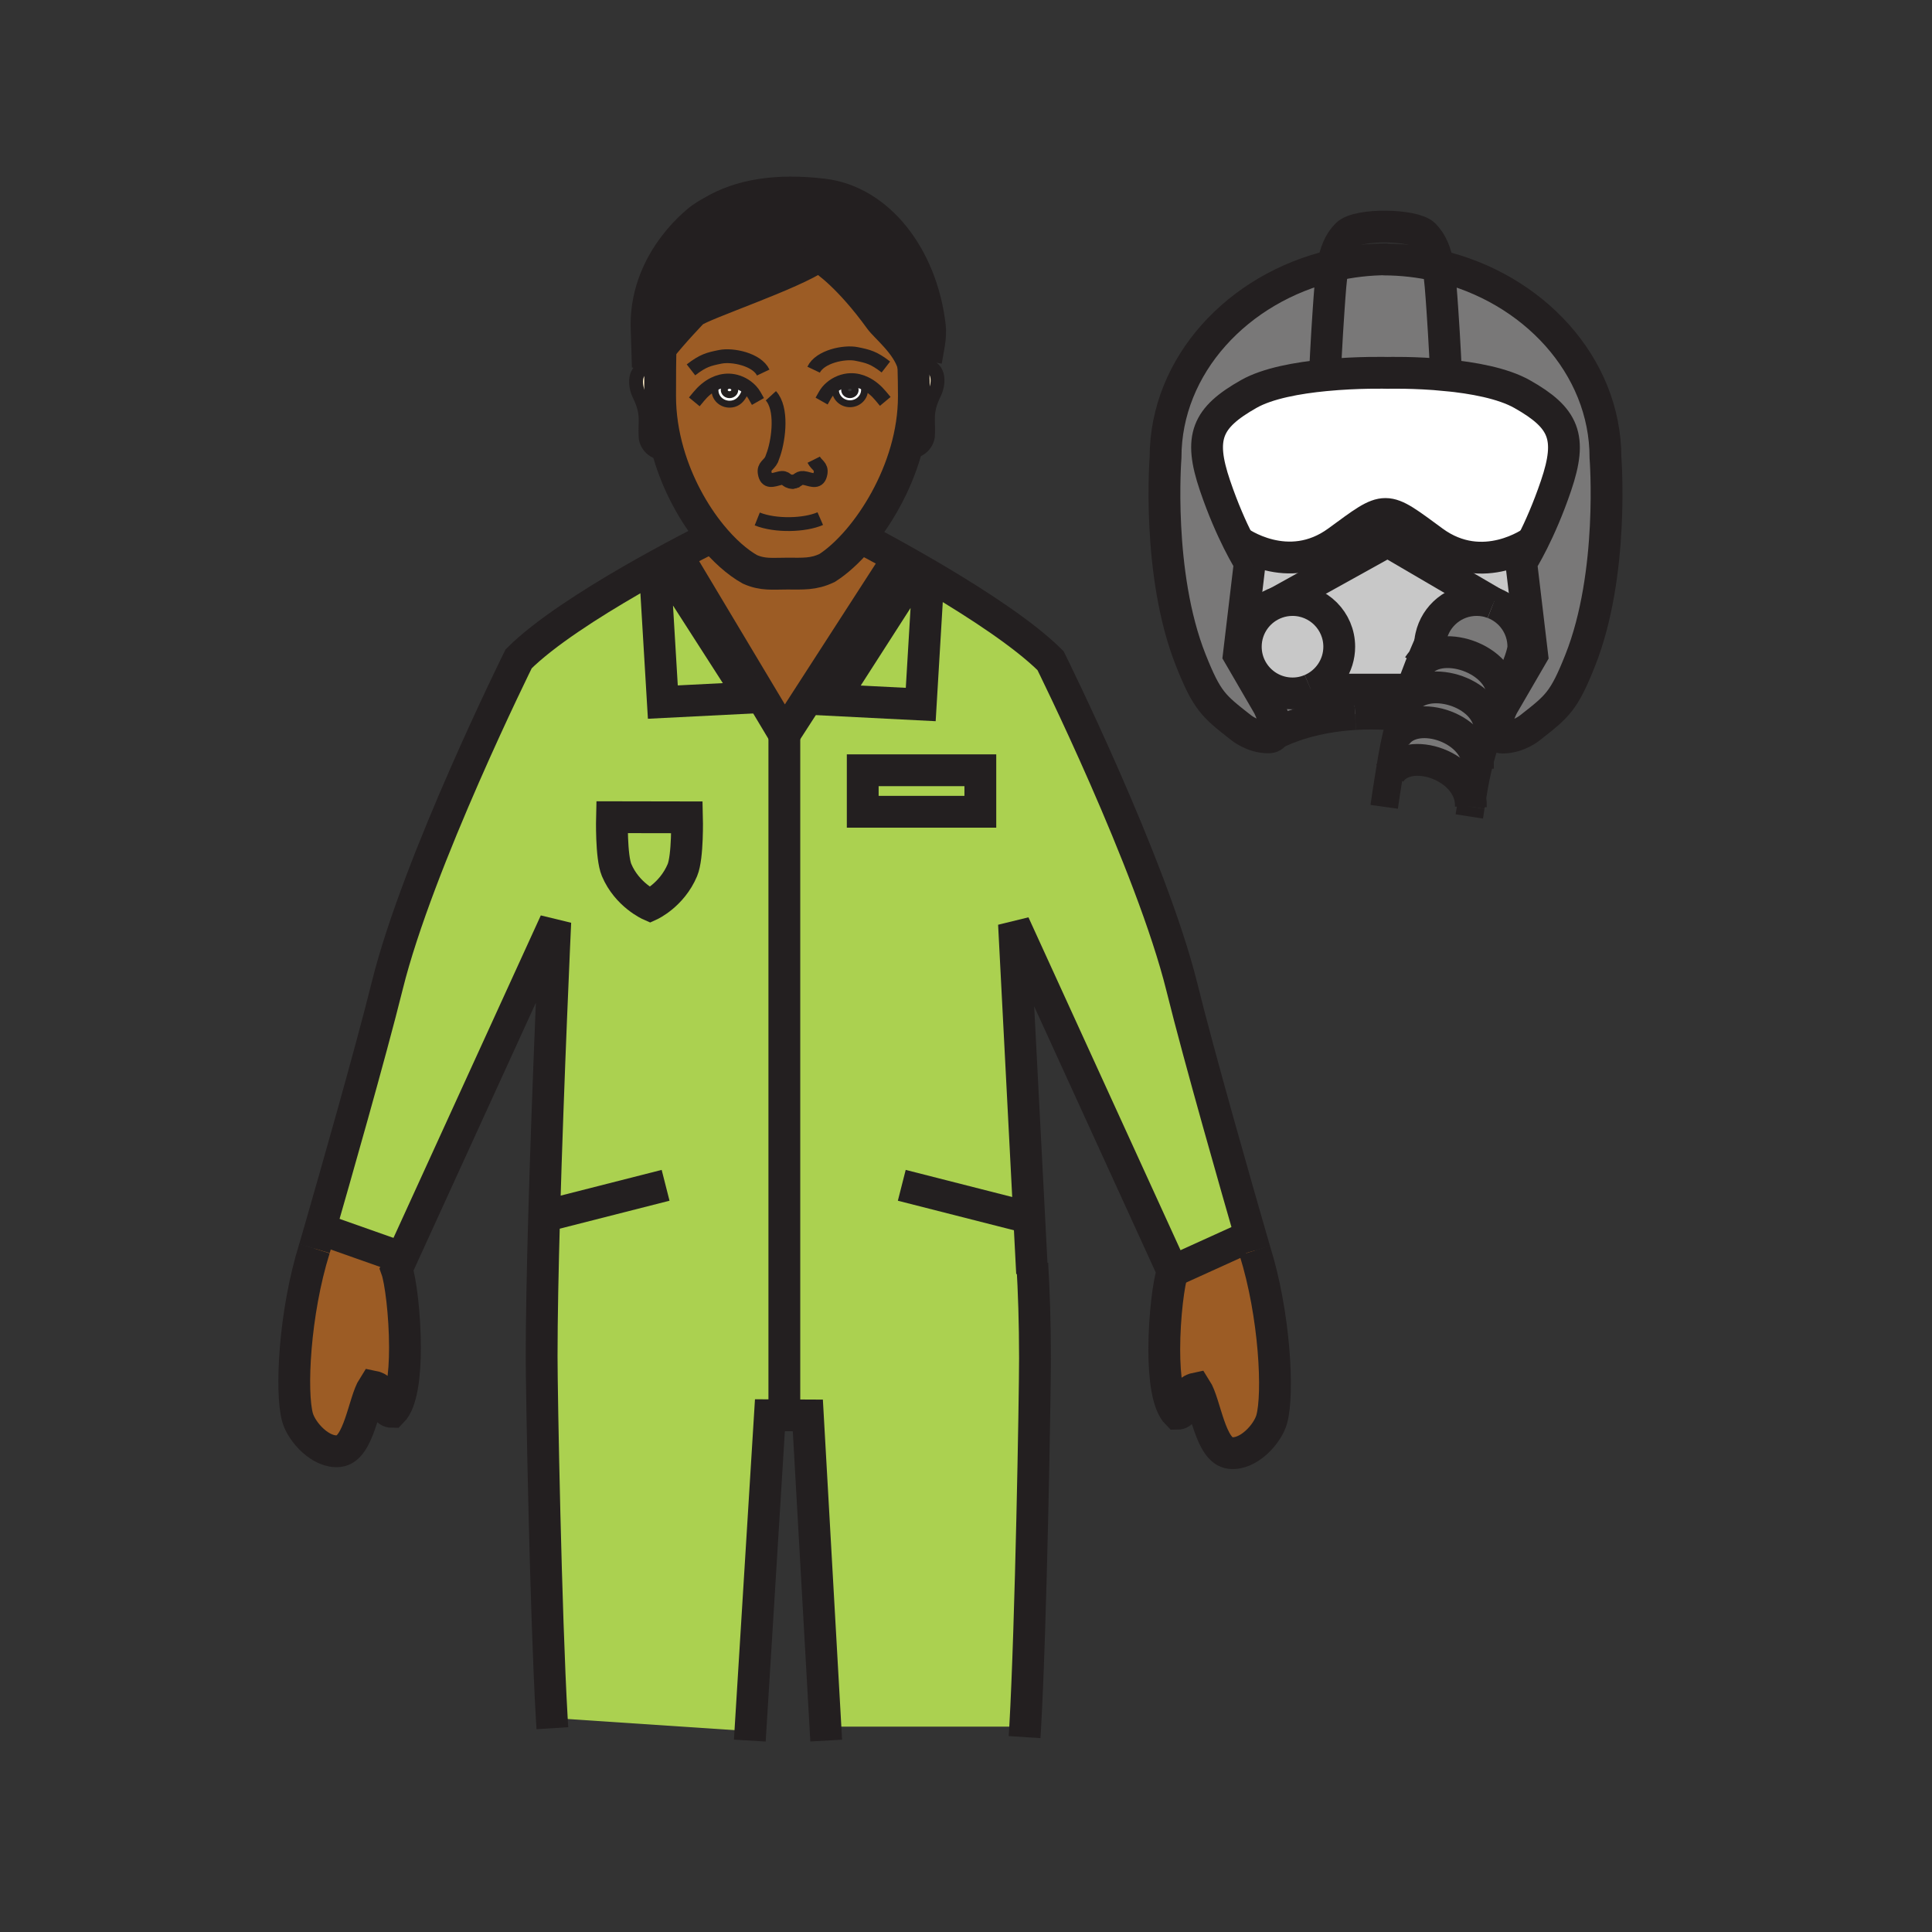 <svg enable-background="new 0 0 850.394 850.394" height="850.394" viewBox="0 0 850.394 850.394" width="850.394" xmlns="http://www.w3.org/2000/svg"><rect x="0" y="0" width="850.394" height="850.394" fill="#333333" stroke="none"/><path d="m318.79 171.66c0 1.14 1.04 2.06 2.31 2.06 1.28 0 2.32-.92 2.32-2.06s-1.04-2.06-2.32-2.06c-1.27 0-2.31.92-2.31 2.06zm-3.97-1.62-.49-1.05c1.99-.99 4.18-1.54 6.52-1.49 2.71.06 5.49 1.06 7.73 2.7-.35 1.47-1.82 7.7-7.45 7.7-3.55 0-6.42-2.74-6.42-6.12 0-.84-.05-1.26.11-1.74z" fill="#fff"/><path d="m348.85 212.14c-.07.02-.15.03-.23.04l.55-.03c-.11 0-.22 0-.32-.01zm16.96-41.45 1.83.01c.01.2.07.41.07.89 0 3.38 2.88 6.12 6.42 6.12 3.53 0 6.41-2.74 6.41-6.12 0-.92.06-1.35-.16-1.89l.44-.94c-1.97-.97-4.12-1.5-6.42-1.45-3.07.07-6.22 1.34-8.59 3.38zm-51.48-1.7.49 1.05c-.16.48-.11.9-.11 1.74 0 3.38 2.87 6.12 6.42 6.12 5.63 0 7.1-6.23 7.45-7.7-2.24-1.64-5.02-2.64-7.73-2.7-2.34-.05-4.53.5-6.52 1.49zm87.71-8.1c.15 5.62.21 8.85.21 13.5 0 8.24-1.3 16.35-3.51 24.04-4.43 15.43-12.49 29.22-20.97 39.15-4.6 5.38-9.33 9.63-13.67 12.4-6.06 2.92-10.68 2.5-17.69 2.5-6.49 0-10.64.65-16.33-1.87-5.52-3.09-11.46-8.34-17-15.13-7.84-9.61-14.91-22.33-18.95-36.48-2.25-7.86-3.57-16.16-3.57-24.61 0-2.8 0-7.71.04-12.44.03-2.65.06-5.25.11-7.4h-.93c6.1-7.9 15.25-17.33 15.25-17.33 4.93-3.61 43.72-16.41 55.2-24.43.12.12.37.22.69.31 2.57 1.59 12.88 8.69 26.47 27.47 2.45 3.38 11.75 10.74 14.4 19.43.09.29.17.59.25.89z" fill="#9c5c25"/><path d="m706.67 201.44s4.03 51.04-11.09 89.14c-7.18 18.1-10.01 20.25-21.97 29.63 0 0-5.24 4.44-12.21 4.44 0 0-.91-.63-2.74-1.58-1.61-3.64 2.74-12.28 2.74-12.28l13.02-22.42-4.84-40.72s2.11-3.27 5.14-9.32c2.891-5.78 6.641-14.1 10.181-24.54 7.26-21.37 3.63-29.84-14.91-40.32-8.53-4.82-21.721-7.18-33.49-8.33l.02-.17s-.729-15.72-1.609-28.19c-.561-7.94-.96-14.46-1.92-19.81 41.678 9.69 73.678 43.83 73.678 84.47z" fill="#797878"/><path d="m669.99 173.47c18.54 10.48 22.17 18.95 14.91 40.32-3.54 10.44-7.29 18.76-10.181 24.54 0 0-21.87 16.07-43.84 0-21.97-16.08-20.09-16.15-42.06-.08-21.971 16.07-43.84 0-43.84 0-2.891-5.78-6.641-14.09-10.181-24.54-7.26-21.37-3.63-29.83 14.91-40.32 8.34-4.71 21.521-7.06 33.5-8.21 14.69-1.43 27.58-1.06 27.58-1.06s11.87-.33 25.71 1.02c11.772 1.15 24.962 3.51 33.492 8.33z" fill="#fff"/><path d="m624.4 293.01c8.04-12.81 37.689-3.57 37.02 14.24-1.77 3.84-3.729 8.44-5.62 13.57-.78-16.92-29.18-24.58-37-12.04.55-1.74 1.11-3.44 1.67-5.07 1.34-3.95 2.69-7.56 3.93-10.7z" fill="#797878"/><path d="m624.4 293.01c-1.24 3.14-2.591 6.75-3.931 10.7l-.479-.16h-42.96c7.319-3.14 12.45-10.42 12.45-18.89 0-11.36-9.211-20.56-20.57-20.56-2.351 0-4.62.4-6.72 1.13l48.6-26.98 46.54 27.22c-2.28-.89-4.771-1.37-7.36-1.37-9.819 0-18.04 6.88-20.069 16.09-.301.61-2.601 5.44-5.501 12.82z" fill="#c8c8c8"/><path d="m614.76 323.3c8.53-11.95 36.471-2.75 35.78 14.8-.66 2.77-1.25 5.6-1.73 8.47-.529 3.11-.989 5.93-1.399 8.48.689-17.84-27.67-27.55-35.69-14.69l-.17-.03c.33-2.05.7-4.26 1.101-6.64.588-3.51 1.308-6.99 2.108-10.39z" fill="#797878"/><path d="m636.52 164.97-.02.17c-13.84-1.35-25.71-1.02-25.71-1.02s-12.89-.37-27.58 1.06l-.03-.28s.721-15.73 1.61-28.19c.56-7.94.96-14.46 1.92-19.82 7.74-1.8 15.82-2.76 24.08-2.76l-1.88.08c8.26 0 16.34.96 24.08 2.76.96 5.35 1.359 11.87 1.92 19.81.88 12.47 1.61 28.19 1.61 28.19z" fill="#797878"/><path d="m629.9 280.19c2.029-9.21 10.25-16.09 20.069-16.09 2.59 0 5.08.48 7.36 1.37l.02.01c7.71 2.95 13.17 10.43 13.17 19.18 0 2.83-2.659 9.43-3.71 11.92-.01.01-.02.03-.02.04-1.06 1.89-3.05 5.6-5.37 10.63.67-17.81-28.979-27.05-37.02-14.24 2.901-7.38 5.201-12.21 5.501-12.82z" fill="#797878"/><path d="m617.31 313.69c.49-1.67.98-3.31 1.49-4.91 7.82-12.54 36.22-4.88 37 12.04-.08.25-.18.5-.27.75-1.84 5.08-3.59 10.66-4.99 16.53.69-17.55-27.25-26.75-35.78-14.8.74-3.1 1.54-6.13 2.391-9.06.01-.02.01-.04.02-.05.039-.17.089-.33.139-.5z" fill="#797878"/><path d="m586.71 116.89c-.96 5.36-1.36 11.88-1.92 19.82-.89 12.46-1.61 28.19-1.61 28.19l.03.28c-11.979 1.15-25.16 3.5-33.5 8.21-18.54 10.49-22.17 18.95-14.91 40.32 3.54 10.45 7.29 18.76 10.181 24.54 3.029 6.05 5.14 9.32 5.14 9.32l-4.84 40.72 4.08 7.02 8.939 15.4s4.37 8.69 2.73 12.31c-1.811.93-2.73 1.55-2.73 1.55-6.97 0-12.21-4.44-12.21-4.44-11.96-9.38-14.79-11.53-21.97-29.62-15.12-38.1-11.09-89.14-11.09-89.14 0-40.64 32-74.78 73.68-84.48z" fill="#797878"/><path d="m568.91 264.1c11.359 0 20.57 9.2 20.57 20.56 0 8.47-5.131 15.75-12.45 18.89h-.011c-2.489 1.08-5.229 1.67-8.109 1.67-7.8 0-14.59-4.35-18.08-10.76-1.58-2.91-2.48-6.25-2.48-9.8 0-9 5.78-16.65 13.841-19.43 2.099-.73 4.369-1.13 6.719-1.13z" fill="#c8c8c8"/><path d="m552.3 550.43c8.891 28.33 10.57 63.24 7.46 74.29-1.819 6.54-10.279 15.78-18.26 14.84-8.84-.96-10.86-21.77-15.13-28.399-6.68 1.39-3.25 11.13-8.19 11.13-4.27-4.26-5.71-16.01-5.71-28.32 0-14.52 2-29.81 3.69-34.43l29.84-13.541 4.62-1.38c1.07 3.7 1.68 5.81 1.68 5.81z" fill="#9c5c25"/><path d="m617.17 314.19c-.01.01-.01.03-.02.05l-.16-.05c-1.94 0-3.771.03-5.79.12-5.3-.31-10.22-.28-14.74-.02-18.42 1.1-30.39 6.14-35.43 8.73 1.64-3.62-2.73-12.31-2.73-12.31l-8.939-15.4 1.47-.85c3.49 6.41 10.28 10.76 18.08 10.76 2.88 0 5.62-.59 8.109-1.67h.011 42.96l.479.16c-.56 1.63-1.12 3.33-1.67 5.07-.51 1.6-1 3.24-1.49 4.91-.05.17-.1.33-.14.5z" fill="#797878"/><path d="m666.81 296.58c1.051-2.49 3.71-9.09 3.71-11.92 0-8.75-5.46-16.23-13.17-19.18l-.02-.01-46.54-27.22-48.6 26.98c-8.061 2.78-13.841 10.43-13.841 19.43 0 3.55.9 6.89 2.48 9.8l-1.47.85-4.08-7.02 4.84-40.72s-2.11-3.27-5.14-9.32c0 0 21.869 16.07 43.84 0 21.97-16.07 20.09-16 42.06.08 21.97 16.07 43.84 0 43.84 0-3.029 6.05-5.14 9.32-5.14 9.32l4.84 40.72-13.02 22.42s-4.351 8.64-2.74 12.28c-.771-.4-1.72-.87-2.83-1.37 0-.3 0-.59-.03-.88 1.891-5.13 3.851-9.73 5.62-13.57 2.32-5.03 4.311-8.74 5.37-10.63.001-.01.011-.03.021-.04z" fill="#c8c8c8"/><path d="m379.74 339.04h51.77v18.27h-51.77z" fill="#abd150"/><path d="m454.07 556.25.3-.02c.72 12.17 1.189 26.079 1.189 41.55 0 16.76-1.76 117.93-4.31 162.399l-3.249-.179h-84l-.68.04-7.74-137.021-10.34-.05v-299.659l50.2-77.76c2.51 1.4 5.26 2.95 8.17 4.63l-.4.7-36.76 57.25 38.82 1.97 3.37-56.45.24-.42c1.4.82 2.83 1.67 4.28 2.53 17.57 10.46 37.96 23.76 49.26 35.06 0 0 44.41 89.52 57.83 143.77 7.73 31.28 24.93 91.21 30.37 110.03l-4.62 1.38-29.84 13.54-69.84-152.86zm-22.56-198.94v-18.27h-51.77v18.27z" fill="#abd150"/><path d="m360.23 112.79c-11.48 8.02-50.27 20.82-55.2 24.43 0 0-9.15 9.43-15.25 17.33-2.03 2.63-3.73 5.1-4.64 6.99l-.57-18.6c0-29.69 24.22-46.91 24.22-46.91 2.8-1.91 4.68-2.87 4.68-2.87 12.35-7.35 28.34-9.94 48.71-7.56 24.62 2.86 43.5 27.38 47.1 57.89.59 4.96-.82 10.2-1.68 15.45l-5.81 1.06c-2.65-8.69-11.95-16.05-14.4-19.43-13.59-18.78-23.9-25.88-26.47-27.47-.41-.25-.62-.36-.62-.36-.02.02-.05.03-.07.05z" fill="#231f20"/><path d="m408.88 253.23-.24.42-3.37 56.45-38.82-1.97 36.76-57.25.4-.7c1.71.97 3.47 1.99 5.27 3.05z" fill="#abd150"/><path d="m402.04 160.89c.04.18.08.36.11.53l.62-.13c1.41-.5 2.99-.67 4.72-.4 6.56 1.05 5.68 8.42 3.87 12.1-4.38 8.95-2.38 12.24-2.93 19.07-.22 2.59-3.18 7.64-9.36 6.46l-.33-.09c2.21-7.69 3.51-15.8 3.51-24.04 0-4.65-.06-7.88-.21-13.5z" fill="#ffeec8"/><path d="m395.44 245.55-50.2 77.76-11.02-18.42-35.71-59.68-2.27-.05c8.27-4.43 13.76-7.16 13.76-7.16l3.08-2.52c5.54 6.79 11.48 12.04 17 15.13 5.69 2.52 9.84 1.87 16.33 1.87 7.01 0 11.63.42 17.69-2.5 4.34-2.77 9.07-7.02 13.67-12.4l3.07.06s5.86 3.04 14.6 7.91z" fill="#9c5c25"/><path d="m376.41 171.65c0-1.14-1.04-2.07-2.32-2.07s-2.31.93-2.31 2.07c0 1.13 1.03 2.06 2.31 2.06s2.32-.93 2.32-2.06zm3.97-1.95c.22.54.16.97.16 1.89 0 3.38-2.88 6.12-6.41 6.12-3.54 0-6.42-2.74-6.42-6.12 0-.48-.06-.69-.07-.89l-1.83-.01c2.37-2.04 5.52-3.31 8.59-3.38 2.3-.05 4.45.48 6.42 1.45z" fill="#fff"/><path d="m239.51 535.34c1.73-61.1 4.9-129.5 4.9-129.5l-67.51 147.77-32.9-11.61-3.25-.5c6.05-20.99 22.27-77.64 29.73-107.75 13.43-54.25 57.81-143.76 57.81-143.76 11.31-11.3 31.73-24.3 49.33-34.47 1.92-1.11 3.82-2.19 5.66-3.23l5.1.3 3.38 56.44 38.82-1.96 3.64-2.18 11.02 18.42v299.66l-6.35-.029-8.6 139.079-.29-.02-87.14-5.81c-2.61-45.061-4.45-142.131-4.45-159.2 0-16.86.45-38.74 1.1-61.65zm60.85-152.35c2.47-5.87 2.03-23.23 2.03-23.23l-33.02-.06s-.44 17.36 2.03 23.24c4.65 11.03 14.73 15.44 14.73 15.44s9.58-4.36 14.23-15.39z" fill="#abd150"/><path d="m330.58 307.07-38.82 1.96-3.38-56.44-5.1-.3c4.74-2.67 9.15-5.08 12.96-7.13l2.27.05 35.71 59.68z" fill="#abd150"/><path d="m321.1 169.6c1.28 0 2.32.92 2.32 2.06s-1.04 2.06-2.32 2.06c-1.27 0-2.31-.92-2.31-2.06s1.04-2.06 2.31-2.06z" fill="#fff"/><path d="m302.39 359.76s.44 17.36-2.03 23.23c-4.65 11.03-14.23 15.39-14.23 15.39s-10.08-4.41-14.73-15.44c-2.47-5.88-2.03-23.24-2.03-23.24z" fill="#abd150"/><path d="m290.56 174.39c0 8.45 1.32 16.75 3.57 24.61l-.58.16c-6.17 1.18-9.13-3.86-9.35-6.45-.56-6.83 1.45-10.12-2.93-19.07-1.81-3.68-2.69-11.04 3.87-12.1 1.72-.27 3.3-.1 4.72.4l.74.01c-.04 4.73-.04 9.64-.04 12.44z" fill="#ffeec8"/><path d="m176.9 553.61-2.32 5.09c1.68 4.62 3.67 19.89 3.67 34.399 0 12.311-1.43 24.091-5.71 28.36-4.91 0-1.51-9.76-8.21-11.12-4.25 6.62-6.28 27.42-15.11 28.391-7.96.949-16.43-8.32-18.26-14.83-3.1-11.08-1.44-45.971 7.45-74.32 0 0 .87-2.99 2.34-8.08l3.25.5z" fill="#9c5c25"/><g fill="none"><path d="m138.41 549.58s.87-2.99 2.34-8.08c6.05-20.99 22.27-77.64 29.73-107.75 13.43-54.25 57.81-143.76 57.81-143.76 11.31-11.3 31.73-24.3 49.33-34.47 1.92-1.11 3.82-2.19 5.66-3.23 4.74-2.67 9.15-5.08 12.96-7.13 8.27-4.43 13.76-7.16 13.76-7.16" stroke="#231f20" stroke-width="14"/><path d="m243.13 760.69c-.09-1.431-.18-2.931-.27-4.5-2.61-45.061-4.45-142.131-4.45-159.2 0-16.86.45-38.74 1.1-61.65 1.73-61.1 4.9-129.5 4.9-129.5l-67.51 147.77-2.32 5.09c1.68 4.62 3.67 19.89 3.67 34.399 0 12.311-1.43 24.091-5.71 28.36-4.91 0-1.51-9.76-8.21-11.12-4.25 6.62-6.28 27.42-15.11 28.391-7.96.949-16.43-8.32-18.26-14.83-3.1-11.08-1.44-45.971 7.45-74.32" stroke="#231f20" stroke-width="14"/><path d="m552.3 550.43s-.609-2.109-1.68-5.81c-5.44-18.82-22.64-78.75-30.37-110.03-13.42-54.25-57.83-143.77-57.83-143.77-11.3-11.3-31.689-24.6-49.26-35.06-1.45-.86-2.88-1.71-4.28-2.53-1.8-1.06-3.56-2.08-5.27-3.05-2.91-1.68-5.66-3.23-8.17-4.63-8.74-4.87-14.6-7.91-14.6-7.91" stroke="#231f20" stroke-width="14"/><path d="m454.29 560.43-.22-4.18-7.75-149.57 69.84 152.86c-1.69 4.62-3.69 19.91-3.69 34.43 0 12.311 1.44 24.061 5.71 28.32 4.94 0 1.511-9.74 8.19-11.13 4.27 6.63 6.29 27.439 15.13 28.399 7.98.94 16.44-8.3 18.26-14.84 3.11-11.05 1.431-45.96-7.46-74.29" stroke="#231f20" stroke-width="14"/><path d="m450.98 764.61c.09-1.4.18-2.88.27-4.431 2.55-44.47 4.31-145.64 4.31-162.399 0-15.471-.47-29.38-1.189-41.55" stroke="#231f20" stroke-width="14"/><path d="m363.66 766.14-.34-6.1-7.74-137.02-10.34-.05-6.35-.03-8.6 139.08-.25 4.12" stroke="#231f20" stroke-width="14"/><path d="m307.55 174.54c1.9-2.3 4.18-4.29 6.78-5.55 1.99-.99 4.18-1.54 6.52-1.49 2.71.06 5.49 1.06 7.73 2.7 1.45 1.05 2.68 2.37 3.53 3.87" stroke="#231f20" stroke-linecap="square" stroke-miterlimit="10" stroke-width="6.09"/><path d="m328.67 170c0-.21-.02-.11-.09.2-.35 1.47-1.82 7.7-7.45 7.7-3.55 0-6.42-2.74-6.42-6.12 0-.84-.05-1.26.11-1.74" stroke="#231f20" stroke-linecap="square" stroke-miterlimit="10" stroke-width="3.045"/><path d="m387.71 174.34c-1.93-2.32-4.24-4.33-6.89-5.58-1.97-.97-4.12-1.5-6.42-1.45-3.07.07-6.22 1.34-8.59 3.38-1.08.92-1.99 2-2.67 3.2" stroke="#231f20" stroke-linecap="square" stroke-miterlimit="10" stroke-width="6.09"/><path d="m367.64 170.7c.01.2.07.41.07.89 0 3.38 2.88 6.12 6.42 6.12 3.53 0 6.41-2.74 6.41-6.12 0-.92.06-1.35-.16-1.89" stroke="#231f20" stroke-linecap="square" stroke-miterlimit="10" stroke-width="3.045"/><path d="m289.86 161.94c-1.42-.5-3-.67-4.72-.4-6.56 1.06-5.68 8.42-3.87 12.1 4.38 8.95 2.37 12.24 2.93 19.07.22 2.59 3.18 7.63 9.35 6.45" stroke="#231f20" stroke-width="6.09"/><path d="m402.77 161.29c1.41-.5 2.99-.67 4.72-.4 6.56 1.05 5.68 8.42 3.87 12.1-4.38 8.95-2.38 12.24-2.93 19.07-.22 2.59-3.18 7.64-9.36 6.46" stroke="#231f20" stroke-width="6.09"/><path d="m333.31 228.43c8.07 3.22 20.87 2.84 27.74-.15" stroke="#231f20" stroke-width="6.09"/><path d="m402.02 160.2c.01.23.01.46.02.69.15 5.62.21 8.85.21 13.5 0 8.24-1.3 16.35-3.51 24.04-4.43 15.43-12.49 29.22-20.97 39.15-4.6 5.38-9.33 9.63-13.67 12.4-6.06 2.92-10.68 2.5-17.69 2.5-6.49 0-10.64.65-16.33-1.87-5.52-3.09-11.46-8.34-17-15.13-7.84-9.61-14.91-22.33-18.95-36.48-2.25-7.86-3.57-16.16-3.57-24.61 0-2.8 0-7.71.04-12.44.03-2.65.06-5.25.11-7.4" stroke="#231f20" stroke-width="14"/><path d="m348.85 212.14c3.07-.56 2.52-2.38 5.8-1.58 2.83.68 5.84 2.1 6.54-2.33.49-3.04-1.8-3.44-3.02-5.89" stroke="#231f20" stroke-width="6.09"/><path d="m348.85 212.14c.1.01.21.01.32.01l-.55.03c.08-.01.16-.02.23-.04z" stroke="#231f20" stroke-width="6.09"/><path d="m339.31 174.2c5.07 5.57 3.53 18.65 1.26 25.46l-.96 2.65c-1.21 2.45-3.5 2.84-3.01 5.89.7 4.42 3.71 3.01 6.53 2.33 3.27-.79 2.53 1.47 5.72 1.61" stroke="#231f20" stroke-width="6.09"/><path d="m323.42 171.66c0 1.14-1.04 2.06-2.32 2.06-1.27 0-2.31-.92-2.31-2.06s1.04-2.06 2.31-2.06c1.28 0 2.32.92 2.32 2.06z" stroke="#231f20" stroke-width="3.045"/><path d="m376.41 171.65c0 1.13-1.04 2.06-2.32 2.06s-2.31-.93-2.31-2.06c0-1.14 1.03-2.07 2.31-2.07s2.32.93 2.32 2.07z" stroke="#231f20" stroke-width="3.045"/><path d="m335.94 163.98c-2.73-5.76-13.44-8.01-18.86-6.93-5.1 1.02-7.62 1.63-12.94 5.75" stroke="#231f20" stroke-width="6.09"/><path d="m358.13 162.72c2.74-5.76 13.45-8.01 18.86-6.93 5.1 1.02 7.63 1.63 12.94 5.75" stroke="#231f20" stroke-width="6.09"/><path d="m407.6 158.94c.86-5.25 2.27-10.49 1.68-15.45-3.6-30.51-22.48-55.03-47.1-57.89-20.37-2.38-36.36.21-48.71 7.56 0 0-1.88.96-4.68 2.87 0 0-24.22 17.22-24.22 46.91l.57 18.6c.91-1.89 2.61-4.36 4.64-6.99 6.1-7.9 15.25-17.33 15.25-17.33 4.93-3.61 43.72-16.41 55.2-24.43.02-.02.05-.03.07-.05 0 0 .21.11.62.36 2.57 1.59 12.88 8.69 26.47 27.47 2.45 3.38 11.75 10.74 14.4 19.43.09.29.17.59.25.89.04.18.08.36.11.53.18.79.29 1.58.33 2.38" stroke="#231f20" stroke-width="14"/><path d="m364.79 113.6c-.57.01-2.7-.16-3.87-.5-.32-.09-.57-.19-.69-.31-.05-.04-.08-.08-.09-.12 3.52-3.43 6.3-9.03 6.3-14.71" stroke="#231f20" stroke-width="12.179"/><path d="m144 542 32.9 11.61 1.1.39" stroke="#231f20" stroke-width="14"/><path d="m546 546-29.84 13.54" stroke="#231f20" stroke-width="14"/><path d="m298.51 245.21 35.71 59.68 11.02 18.42 50.2-77.76" stroke="#231f20" stroke-width="14"/><path d="m636.5 165.14c11.77 1.15 24.96 3.51 33.49 8.33 18.54 10.48 22.17 18.95 14.91 40.32-3.54 10.44-7.29 18.76-10.181 24.54-3.029 6.05-5.14 9.32-5.14 9.32l4.84 40.72-13.02 22.42s-4.351 8.64-2.74 12.28c.42.97 1.28 1.58 2.74 1.58 6.97 0 12.21-4.44 12.21-4.44 11.96-9.38 14.79-11.53 21.97-29.63 15.12-38.1 11.09-89.14 11.09-89.14 0-40.64-32-74.78-73.68-84.47-7.74-1.8-15.82-2.76-24.08-2.76l1.88-.08c-8.26 0-16.34.96-24.08 2.76-41.68 9.7-73.68 43.84-73.68 84.48 0 0-4.03 51.04 11.09 89.14 7.18 18.09 10.01 20.24 21.97 29.62 0 0 5.24 4.44 12.21 4.44 1.45 0 2.3-.6 2.73-1.55 1.64-3.62-2.73-12.31-2.73-12.31l-8.939-15.4-4.08-7.02 4.84-40.72s-2.11-3.27-5.14-9.32c-2.891-5.78-6.641-14.09-10.181-24.54-7.26-21.37-3.63-29.83 14.91-40.32 8.34-4.71 21.521-7.06 33.5-8.21 14.69-1.43 27.58-1.06 27.58-1.06s11.871-.33 25.711 1.02z" stroke="#231f20" stroke-width="14"/><path d="m674.72 238.33s-21.87 16.07-43.84 0c-21.97-16.08-20.09-16.15-42.06-.08-21.971 16.07-43.84 0-43.84 0" stroke="#231f20" stroke-width="14"/><path d="m596.46 314.29c-18.42 1.1-30.39 6.14-35.43 8.73-1.811.93-2.73 1.55-2.73 1.55" stroke="#231f20" stroke-width="14"/><path d="m616.99 314.19c-1.94 0-3.771.03-6.3.14 0 0 .51-.02.6-.02h-.09c-5.3-.31-10.22-.28-14.74-.02" stroke="#231f20" stroke-width="14"/><path d="m620.27 314.25c-1.02-.03-2.06-.05-3.1-.06" stroke="#231f20" stroke-width="12.179"/><path d="m661.4 324.65s-.91-.63-2.74-1.58c-.771-.4-1.72-.87-2.83-1.37-.1-.04-.2-.08-.3-.13" stroke="#231f20" stroke-width="12.179"/><path d="m636.52 164.97s-.729-15.72-1.609-28.19c-.561-7.94-.96-14.46-1.92-19.81-1.05-5.84-2.78-10.29-6.141-13.65-4.52-4.52-29.06-5.01-34-.07-3.359 3.36-5.09 7.81-6.14 13.64-.96 5.36-1.36 11.88-1.92 19.82-.89 12.46-1.61 28.19-1.61 28.19" stroke="#231f20" stroke-width="14"/><path d="m577.02 303.55c-2.489 1.08-5.229 1.67-8.109 1.67-7.8 0-14.59-4.35-18.08-10.76-1.58-2.91-2.48-6.25-2.48-9.8 0-9 5.78-16.65 13.841-19.43 2.1-.73 4.369-1.13 6.72-1.13 11.359 0 20.57 9.2 20.57 20.56 0 8.47-5.131 15.75-12.45 18.89" stroke="#231f20" stroke-width="14"/><path d="m657.35 265.48c7.71 2.95 13.17 10.43 13.17 19.18 0 2.83-2.659 9.43-3.71 11.92" stroke="#231f20" stroke-width="14"/><path d="m629.4 284.66c0-1.54.17-3.03.5-4.47 2.029-9.21 10.25-16.09 20.069-16.09 2.59 0 5.08.48 7.36 1.37" stroke="#231f20" stroke-width="14"/><path d="m562.19 265.23 48.6-26.98 46.54 27.22.02.01" stroke="#231f20" stroke-width="14"/><path d="m577.02 303.55h.01 42.96" stroke="#231f20" stroke-width="14"/><path d="m617.31 313.69c-.05.17-.1.33-.14.5-.01.01-.01.03-.02.05-.851 2.93-1.65 5.96-2.391 9.06-.8 3.4-1.52 6.88-2.109 10.39-.4 2.38-.771 4.59-1.101 6.64-1.04 6.33-1.77 11.15-2.28 14.81" stroke="#231f20" stroke-width="12.179"/><path d="m629.93 280.12s-.01.02-.029.07c-.301.61-2.601 5.44-5.5 12.82-1.24 3.14-2.591 6.75-3.931 10.7-.56 1.63-1.12 3.33-1.67 5.07-.51 1.6-1 3.24-1.49 4.91" stroke="#231f20" stroke-width="12.179"/><path d="m647.41 355.06c-.24 1.53-.47 2.96-.68 4.31" stroke="#231f20" stroke-width="12.179"/><path d="m666.79 296.62c-1.06 1.89-3.05 5.6-5.37 10.63-1.77 3.84-3.729 8.44-5.62 13.57-.08.25-.18.5-.27.75-1.84 5.08-3.59 10.66-4.99 16.53-.66 2.77-1.25 5.6-1.73 8.47-.529 3.11-.989 5.93-1.399 8.48" stroke="#231f20" stroke-width="12.179"/><path d="m666.81 296.58c-.01.01-.02.03-.02.04" stroke="#231f20" stroke-width="14"/><path d="m667.58 295.22s-.28.47-.771 1.36" stroke="#231f20" stroke-width="12.179"/><path d="m624.38 293.04c.01-.01.01-.02.021-.03 8.04-12.81 37.689-3.57 37.02 14.24v.02" stroke="#231f20" stroke-width="14"/><path d="m618.8 308.78c7.82-12.54 36.22-4.88 37 12.04.03.29.03.58.03.88 0 .15 0 .3-.01.45" stroke="#231f20" stroke-width="14"/><path d="m614.35 323.91c.131-.21.271-.41.41-.61 8.53-11.95 36.471-2.75 35.78 14.8" stroke="#231f20" stroke-width="14"/><path d="m611.72 340.36c8.021-12.86 36.38-3.15 35.69 14.69v.01" stroke="#231f20" stroke-width="14"/><path d="m379.74 339.04h51.77v18.27h-51.77z" stroke="#231f20" stroke-width="14"/><path d="m293.82 249.82 36.76 57.25-38.82 1.96-3.38-56.44" stroke="#231f20" stroke-width="14"/><path d="m403.21 250.88-36.76 57.25 38.82 1.97 3.37-56.45" stroke="#231f20" stroke-width="14"/><path d="m286.13 398.38s9.58-4.36 14.23-15.39c2.47-5.87 2.03-23.23 2.03-23.23l-33.02-.06s-.44 17.36 2.03 23.24c4.65 11.03 14.73 15.44 14.73 15.44z" stroke="#231f20" stroke-width="14"/><path d="m345.24 323.31v299.66" stroke="#231f20" stroke-width="14"/><path d="m239.51 535.34 53.46-13.61" stroke="#231f20" stroke-width="14"/><path d="m450.39 535.34-53.46-13.61" stroke="#231f20" stroke-width="14"/><path d="m0 0h850.394v850.394h-850.394z"/></g></svg>